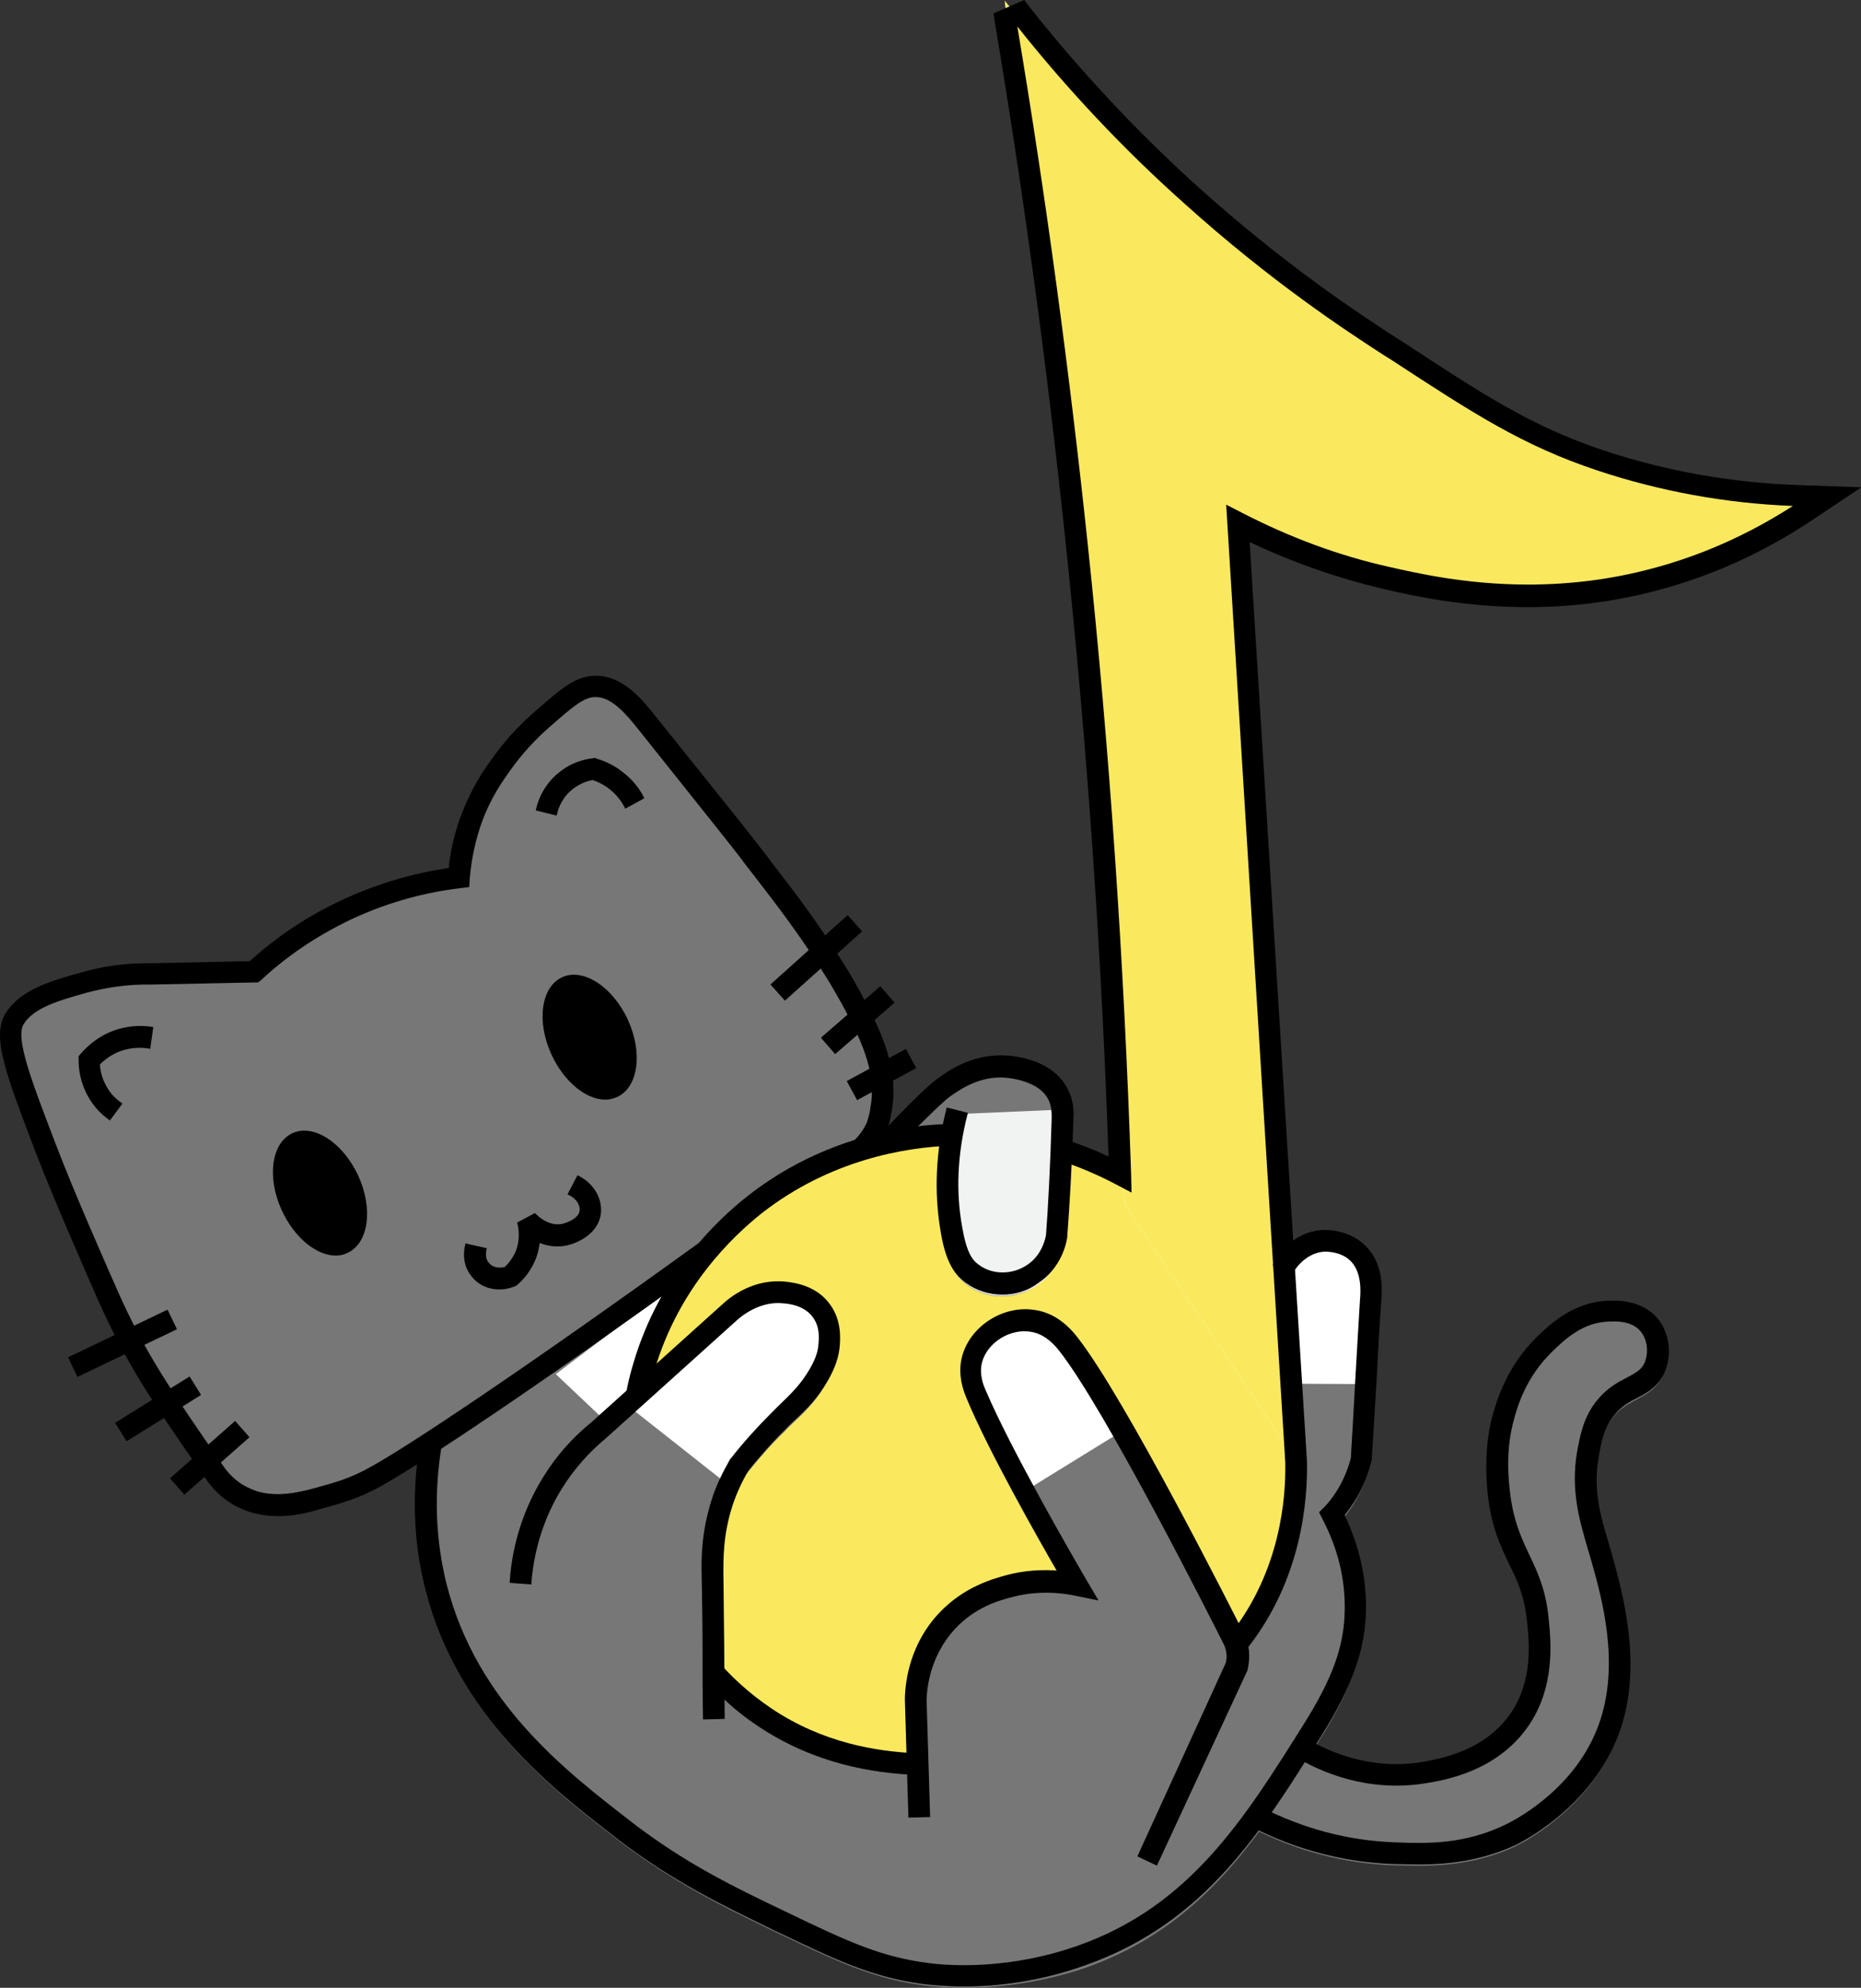 <?xml version="1.0" encoding="utf-8"?>
<!-- Generator: Adobe Illustrator 26.3.1, SVG Export Plug-In . SVG Version: 6.00 Build 0)  -->
<svg version="1.1" id="Layer_1" xmlns="http://www.w3.org/2000/svg" xmlns:xlink="http://www.w3.org/1999/xlink" x="0px" y="0px"
	 viewBox="0 0 428.6 457.7" style="enable-background:new 0 0 428.6 457.7;" xml:space="preserve">
<rect x="0" y="0" width="428.6" height="457.7" fill="#333333" stroke="none"/>
<style type="text/css">
	.st0{fill:#777777;}
	.st1{fill:#FFFFFF;}
	.st2{fill:#FAE95E;}
	.st3{fill:#F1F2F2;}
	.st4{fill:none;stroke:#FFFFFF;stroke-miterlimit:10;}
	.st5{fill:none;stroke:#000000;stroke-miterlimit:10;}
	.st6{fill:none;stroke:#000000;stroke-width:1;stroke-miterlimit:9.999;}
	.st7{fill:none;stroke:#000000;stroke-width:1;stroke-miterlimit:10.001;}
	.st8{fill:none;stroke:#000000;stroke-width:1;stroke-miterlimit:10.001;}
	.st9{fill:none;stroke:#000000;stroke-width:1;stroke-miterlimit:10.001;}
	.st10{fill:none;stroke:#000000;stroke-width:1;stroke-miterlimit:10;}
	.st11{fill:none;stroke:#000000;stroke-width:1;stroke-miterlimit:10;}
</style>
<g id="Layer_7">
	<g>
		<path class="st0" d="M326.6,429.6c-2,0-3.9-0.1-5.7-0.1c-11.3-0.4-22.3-3.3-32.6-8.6l-2-1l13-19.4l1.6,1
			c3.7,2.2,11.3,5.9,20.7,5.9c2,0,4.1-0.2,6.1-0.5c3.9-0.7,14.3-2.4,20.5-11.1c5.5-7.7,4.6-16.8,4.1-21.6c-0.6-6.2-2.3-9.8-4.2-13.6
			c-2.1-4.4-4.3-9-5-17.3c-0.5-6.1-0.1-11.9,1.3-16.8c0.8-2.7,3-10.9,10.2-17.8c2.8-2.7,8.1-7.7,15.8-8c0.3,0,0.7,0,1.2,0
			c4.3,0,7.6,1.3,9.8,3.9c2.7,3.2,3.3,8.1,1.6,12c-1.4,3.1-3.7,4.4-6,5.6c-1.8,1-3.7,1.9-5.4,4c-2.6,3.1-3.2,6.4-3.8,10
			c-1.4,7.8,0.5,14,2.3,20c0.3,1.2,0.7,2.3,1,3.5c2.3,8.4,6.6,24.1,1.9,38.6c-5.5,16.9-20.8,25.2-23.9,26.8
			C340.4,429.1,332.5,429.6,326.6,429.6L326.6,429.6z"/>
	</g>
	<g id="XMLID_00000037662185228088780550000006651602955230951040_">
		<g>
			<g>
				<g>
					<path class="st0" d="M196,230.6c5.5,10.1,8.5,17.6,6.9,26.2c-0.3,1.7-0.8,3.2-0.8,3.3c-1,2.6-2.6,4.3-3.7,5.3l-36.1,23.9
						c-37.6,27.2-66.1,46.4-75.7,51.6c-5,2.8-8.6,3.7-13.3,5c-4.5,1.2-9.9,2.3-14.9,0.7c-1.8-0.6-3.1-1.3-3.3-1.5
						c-3.3-1.9-5.1-4.5-5.9-5.7c-11.9-17.3-17.9-25.9-24.5-40.9c-1.4-3.2-3.8-8.5-6.3-14.5c-2.6-6-5.4-12.7-7.7-18.7
						c-6.6-17.1-9.8-25.7-7.3-29.8c2.9-4.7,9.2-6.4,16-8.3c6.3-1.8,11.8-2.1,15.4-2l23.9-0.5c4.5-4.1,11.1-9.3,20.1-13.7
						c10.7-5.2,20.5-7.2,27.1-8c0.2-3.7,1-8.7,3.1-14.1c2.1-5.6,4.8-9.3,6.6-11.9c1.8-2.5,5-6.6,9.8-10.8c5.5-4.8,8.3-7.2,11.9-7.2
						c5,0,8.7,4.5,11.7,8.2c14.6,18.2,21.9,27.4,23.8,29.8c6.3,8.2,12.9,16.2,20.1,28C193.9,226.8,194.9,228.5,196,230.6z"/>
				</g>
			</g>
		</g>
	</g>
	<g>
		<path class="st0" d="M222,457.7c-3.1,0-6-0.2-8.8-0.5c-12-1.5-20.3-5.5-34.1-12.1c-12.7-6.1-23.7-11.5-36.5-21.2l-0.1-0.1
			c-14.6-11.2-36.7-28.2-44-57c-2.8-10.8-3.2-22.2-1.3-33.8l0.1-0.8l100.1-68.6l7.8-2.5l38.6,22.7l50.5,7.1c1.4-2,4.7-5.8,10.3-6.1
			c0.1,0,0.2,0,0.5,0c1.4,0,6.1,0.3,9.4,3.9c3.7,4,3.3,9.5,3.1,12.1c-0.4,5.2-0.7,11.5-1.1,18.7c-0.3,5.4-0.7,11.3-1.1,17.8v0.2v0.2
			c-1,3.7-2.5,7.2-4.7,10.2c-0.5,0.7-1,1.4-1.5,2c3.4,7.1,5.1,14.4,5,21.8c-0.2,9.2-3,17.3-10.2,28.8c-13.8,22.1-26.8,43-54,52.6
			C238.8,456.9,228.6,457.7,222,457.7z"/>
	</g>
	<g id="Layer_8">
		<polyline class="st1" points="128,316.4 175.4,361.2 216.6,332 185.5,273 		"/>
	</g>
	<g>
		<path class="st1" d="M295.5,318.6l-2.1-26l0.2-0.5c0.1-0.3,3.6-7,11-7.4c0.1,0,0.2,0,0.5,0c1.4,0,6.1,0.3,9.4,3.9
			c3.7,4,3.3,9.5,3.1,12.1c-0.3,4.6-0.6,10-1,16.1l-0.1,1.9L295.5,318.6L295.5,318.6z"/>
	</g>
	<g id="Layer_6">
		<g>
			<path class="st2" d="M220.8,409.3c-7.9,0-15.6-1.1-22.9-3.2c-19.3-5.6-31-17.6-35.2-22.5c-15.2-18-20.8-43.4-14.5-66.3
				c9.4-34.5,42.6-53.6,70.5-54.8c0.9,0,1.9-0.1,2.8-0.1c14,0,27.6,4.2,40.5,12.3c9.3,5.9,31.5,23,35.4,53.3c1,8,2,28.7-11,48.4
				C272.8,397.1,248.2,409.3,220.8,409.3L220.8,409.3z"/>
		</g>
		<g>
			<path class="st1" d="M259,277.2l-7.1-115l-20.5-162l4.4,5.5c12.6,15.7,26.7,30.5,41.8,43.7c13.7,12,28.4,23,43.8,32.7h0.1
				l0.1,0.1c12.4,9.6,26.1,17.4,40.8,22.9c16.2,6.2,33.1,9.6,50.5,10.3l6.7,0.2l-5.7,3.5c-12.6,7.6-33.2,17-59.6,18.3
				c-2.1,0.1-4.3,0.2-6.4,0.2l0,0c-27.3,0-49.1-8.8-63.4-16.9L298,335.6L259,277.2z"/>
		</g>
		<g>
			<path class="st2" d="M259,277.2l-7.1-115l-20.5-162l4.4,5.5c12.6,15.7,26.7,30.5,41.8,43.7c13.7,12,28.4,23,43.8,32.7h0.1
				l0.1,0.1c12.4,9.6,26.1,17.4,40.8,22.9c16.2,6.2,33.1,9.6,50.5,10.3l6.7,0.2l-5.7,3.5c-12.6,7.6-33.2,17-59.6,18.3
				c-2.1,0.1-4.3,0.2-6.4,0.2c-27.3,0-49.1-8.8-63.4-16.9L298,335.6L259,277.2z"/>
		</g>
		<path class="st2" d="M83,58.2"/>
	</g>
	<g>
		<path class="st0" d="M209.5,420.1l-0.8-28.2v-0.1c0.1-4.2,1.3-12.4,7.7-19.2c5.6-6,12.3-7.8,15.2-8.6c3-0.8,6-1.2,9.2-1.2
			c1.1,0,2.2,0,3.3,0.2c-5.1-8.8-16.3-28.6-21.3-40.6c-1.4-3.3-1.7-6.4-0.9-9.3c1.6-5.9,7.7-10.4,14.2-10.4c0.8,0,1.7,0.1,2.4,0.2
			c3.4,0.6,6.5,2.7,9.1,6.1c10.9,13.9,35.8,63.2,38.6,68.8v0.1v0.1c0.5,1.3,0.7,2.7,0.7,4c0,0.9-0.1,1.8-0.3,2.8v0.2l-21,46
			L209.5,420.1z"/>
	</g>
	<g>
		<path class="st0" d="M117.8,366.1l0.1-1.1c0.6-8.5,3.3-16.8,7.8-23.9c2.9-4.7,6.6-8.8,10.9-12.3l30.1-27.1
			c1.7-1.5,6.2-5.2,12.5-5.2c0.5,0,1.1,0,1.6,0.1c1.7,0.2,6.9,0.7,10,5.1c2.6,3.6,2.2,7.7,2.1,9.2c-0.2,2.4-1,4.8-2.6,7.6
			c-2.4,4.2-4.9,6.6-7.8,9.3c-0.6,0.6-1.2,1.1-1.8,1.8c-3.1,3-6,6.3-8.8,9.8c-1.5,2.6-2.8,5.4-3.7,8.2c-2.2,6.8-2.1,12.4-2.1,16.1
			c0.1,5.5,0.1,11.2,0.2,17.5c0,4.7,0.1,9.8,0.1,15.1v3.9L117.8,366.1z"/>
	</g>
	<g>
		<path class="st0" d="M230.8,298.5c-3,0-5.9-0.9-8.2-2.7c-2.9-2.2-4.5-5.4-5.5-11.6c-1.2-6.7-1.2-14.1,0-21.5l-9.7,1l-0.8,0.8
			l-3-2.7c1.9-2,3.8-4,5.8-6c3.3-3.2,5-4.9,6.7-6.1c2.1-1.5,7.2-5.2,14.1-5.2h0.4c1.8,0,10.7,0.5,14.4,7c1.7,2.9,1.6,5.8,1.5,7.2
			c-0.3,10.4-0.9,20.4-1.4,26.9v0.1v0.1c-0.2,1.5-1.4,6.8-6.3,10.1C236.6,297.6,233.7,298.5,230.8,298.5z"/>
	</g>
	<path class="st1" d="M189.2,302.7c-2.6-3.6-7.1-4.1-8.6-4.2c-6.7-0.7-11.6,3.7-12.6,4.6c-7.7,6.9-15.4,13.9-23.1,20.8l23.2,18.3
		c0.8-1.6,1.5-3,2.1-4.1c3.6-4.5,6.8-7.8,9-10.1c3.7-3.6,6.6-5.9,9.2-10.7c1.7-3,2.2-5,2.4-6.8C191.1,309.2,191.4,305.7,189.2,302.7
		z"/>
	<path class="st1" d="M246,310.3c-1.2-1.5-3.8-4.6-7.9-5.4c-6-1.1-12.7,2.9-14.3,8.7c-1,3.5,0.3,6.7,0.8,8c2.6,6.2,6.8,14.3,11,22
		l22.7-14C253.5,321.5,249.1,314.3,246,310.3z"/>
	<g>
		<path class="st3" d="M230.8,298.4c-3,0-5.9-0.9-8.2-2.7c-2.9-2.2-4.5-5.4-5.5-11.6c-1.8-10.6-0.3-20.5,0.8-25.5
			c0.1-0.3,0.2-0.6,0.3-0.8l0.5-1.2l27.8-1.2v2c0,0.5,0,1,0,1.4c-0.3,10.4-0.9,20.4-1.4,26.9v0.1v0.1c-0.2,1.5-1.4,6.8-6.3,10.1
			C236.6,297.5,233.7,298.4,230.8,298.4L230.8,298.4z"/>
	</g>
</g>
<g id="outline">
	<g id="Layer_2_00000176025097799778512610000000085478498933954216_">
		<line class="st4" x1="314.6" y1="316.6" x2="296.8" y2="316.6"/>
		<g>
			<path d="M326.7,428.8c-2,0-4-0.1-5.8-0.1c-11.3-0.4-22.3-3.3-32.6-8.6l1.8-3.6c9.8,5,20.2,7.8,31,8.2c7.3,0.3,16.3,0.6,26.2-4.3
				c2.8-1.4,16.9-9,21.8-24.4c4.3-13.4,0.4-27.8-2-36.3c-0.3-1.1-0.7-2.3-1-3.4c-1.8-6.2-3.9-13.2-2.4-21.9c0.7-3.7,1.4-8,4.7-11.9
				c2.2-2.6,4.6-3.9,6.6-4.9c2-1.1,3.4-1.8,4.2-3.6c1.1-2.5,0.7-5.8-1-7.8c-2.2-2.6-6-2.5-7.8-2.4c-6.2,0.2-10.5,4.4-13.1,6.9
				c-6.4,6.1-8.4,13.3-9.1,16c-0.9,3.1-1.8,8.3-1.1,15.4c0.7,7.7,2.6,11.7,4.6,16c1.9,4,3.9,8.1,4.5,15c0.5,5,1.5,15.4-4.8,24.3
				c-7.1,10-18.7,12-23.1,12.7c-13.3,2.2-24.2-2.7-29.5-5.9l2-3.4c4.8,2.9,14.8,7.4,26.8,5.4c3.9-0.7,14.3-2.4,20.5-11.1
				c5.5-7.7,4.6-16.8,4.1-21.6c-0.6-6.2-2.3-9.8-4.2-13.6c-2.1-4.4-4.3-9-5-17.3c-0.5-6.1-0.1-11.9,1.3-16.8
				c0.8-2.7,3-10.9,10.2-17.8c2.8-2.7,8.1-7.7,15.8-8c2.1-0.1,7.5-0.2,11,3.8c2.7,3.2,3.3,8.1,1.6,12c-1.4,3.1-3.7,4.4-6,5.6
				c-1.8,0.9-3.7,1.9-5.4,4c-2.6,3.1-3.2,6.4-3.8,10c-1.4,7.8,0.5,14,2.3,20c0.3,1.2,0.7,2.3,1,3.5c2.3,8.4,6.6,24.1,1.9,38.6
				c-5.5,16.9-20.8,25.2-23.9,26.8C340.8,428.1,333.2,428.8,326.7,428.8z"/>
			<path class="st5" d="M326.7,428.8c-2,0-4-0.1-5.8-0.1c-11.3-0.4-22.3-3.3-32.6-8.6l1.8-3.6c9.8,5,20.2,7.8,31,8.2
				c7.3,0.3,16.3,0.6,26.2-4.3c2.8-1.4,16.9-9,21.8-24.4c4.3-13.4,0.4-27.8-2-36.3c-0.3-1.1-0.7-2.3-1-3.4
				c-1.8-6.2-3.9-13.2-2.4-21.9c0.7-3.7,1.4-8,4.7-11.9c2.2-2.6,4.6-3.9,6.6-4.9c2-1.1,3.4-1.8,4.2-3.6c1.1-2.5,0.7-5.8-1-7.8
				c-2.2-2.6-6-2.5-7.8-2.4c-6.2,0.2-10.5,4.4-13.1,6.9c-6.4,6.1-8.4,13.3-9.1,16c-0.9,3.1-1.8,8.3-1.1,15.4
				c0.7,7.7,2.6,11.7,4.6,16c1.9,4,3.9,8.1,4.5,15c0.5,5,1.5,15.4-4.8,24.3c-7.1,10-18.7,12-23.1,12.7c-13.3,2.2-24.2-2.7-29.5-5.9
				l2-3.4c4.8,2.9,14.8,7.4,26.8,5.4c3.9-0.7,14.3-2.4,20.5-11.1c5.5-7.7,4.6-16.8,4.1-21.6c-0.6-6.2-2.3-9.8-4.2-13.6
				c-2.1-4.4-4.3-9-5-17.3c-0.5-6.1-0.1-11.9,1.3-16.8c0.8-2.7,3-10.9,10.2-17.8c2.8-2.7,8.1-7.7,15.8-8c2.1-0.1,7.5-0.2,11,3.8
				c2.7,3.2,3.3,8.1,1.6,12c-1.4,3.1-3.7,4.4-6,5.6c-1.8,0.9-3.7,1.9-5.4,4c-2.6,3.1-3.2,6.4-3.8,10c-1.4,7.8,0.5,14,2.3,20
				c0.3,1.2,0.7,2.3,1,3.5c2.3,8.4,6.6,24.1,1.9,38.6c-5.5,16.9-20.8,25.2-23.9,26.8C340.8,428.1,333.2,428.8,326.7,428.8z"/>
		</g>
		<g>
			<path d="M222,456.9c-3.8,0-6.8-0.3-8.8-0.5c-12-1.5-20.3-5.5-34.1-12.1c-12.8-6.2-23.8-11.5-36.5-21.2l-0.1-0.1
				c-14.6-11.2-36.7-28.2-44-57c-2.8-10.8-3.2-22.2-1.3-33.8l4,0.7c-1.8,11-1.4,21.8,1.2,32.1c7,27.4,27.6,43.2,42.6,54.8l0.1,0.1
				c12.4,9.5,23.2,14.8,35.8,20.8c14.5,7,22,10.4,32.9,11.8c5.2,0.7,19.1,1.5,34.8-4.1c25.9-9.2,38.5-29.5,52-51
				c6.8-10.8,9.5-18.3,9.6-26.8c0.1-7.2-1.6-14.2-5.2-21.1l-0.6-1.2l1-1c0.8-0.8,1.5-1.7,2.2-2.7c1.8-2.6,3.2-5.6,4-8.8
				c0.4-6.4,0.7-12.2,1-17.6c0.4-7.2,0.8-13.5,1.1-18.7c0.2-2.3,0.4-6.4-2-9.2c-2.5-2.8-6.5-2.6-6.7-2.6c-5.1,0.3-7.7,5.2-7.7,5.2
				l-3.6-1.8c0.1-0.3,3.6-7,11-7.4c0.6,0,6.1-0.2,9.8,3.9c3.7,4,3.3,9.5,3.1,12.1c-0.4,5.2-0.7,11.5-1.1,18.7
				c-0.3,5.4-0.7,11.3-1.1,17.8l-0.1,0.4c-1,3.7-2.5,7.2-4.7,10.2c-0.5,0.7-1,1.4-1.5,2c3.4,7.1,5.1,14.4,5,21.8
				c-0.2,9.2-3,17.3-10.2,28.8c-13.8,22.1-26.8,43-54,52.6C239.1,455.9,229.2,456.9,222,456.9z"/>
			<path class="st5" d="M222,456.9c-3.8,0-6.8-0.3-8.8-0.5c-12-1.5-20.3-5.5-34.1-12.1c-12.8-6.2-23.8-11.5-36.5-21.2l-0.1-0.1
				c-14.6-11.2-36.7-28.2-44-57c-2.8-10.8-3.2-22.2-1.3-33.8l4,0.7c-1.8,11-1.4,21.8,1.2,32.1c7,27.4,27.6,43.2,42.6,54.8l0.1,0.1
				c12.4,9.5,23.2,14.8,35.8,20.8c14.5,7,22,10.4,32.9,11.8c5.2,0.7,19.1,1.5,34.8-4.1c25.9-9.2,38.5-29.5,52-51
				c6.8-10.8,9.5-18.3,9.6-26.8c0.1-7.2-1.6-14.2-5.2-21.1l-0.6-1.2l1-1c0.8-0.8,1.5-1.7,2.2-2.7c1.8-2.6,3.2-5.6,4-8.8
				c0.4-6.4,0.7-12.2,1-17.6c0.4-7.2,0.8-13.5,1.1-18.7c0.2-2.3,0.4-6.4-2-9.2c-2.5-2.8-6.5-2.6-6.7-2.6c-5.1,0.3-7.7,5.2-7.7,5.2
				l-3.6-1.8c0.1-0.3,3.6-7,11-7.4c0.6,0,6.1-0.2,9.8,3.9c3.7,4,3.3,9.5,3.1,12.1c-0.4,5.2-0.7,11.5-1.1,18.7
				c-0.3,5.4-0.7,11.3-1.1,17.8l-0.1,0.4c-1,3.7-2.5,7.2-4.7,10.2c-0.5,0.7-1,1.4-1.5,2c3.4,7.1,5.1,14.4,5,21.8
				c-0.2,9.2-3,17.3-10.2,28.8c-13.8,22.1-26.8,43-54,52.6C239.1,455.9,229.2,456.9,222,456.9z"/>
		</g>
		<g>
			<path d="M266.2,428.9l-3.6-1.7l20.2-44.2c0.1-0.5,0.2-1.1,0.2-1.6c0-0.9-0.2-1.7-0.5-2.6c-3-6-27.5-54.5-38.1-68
				c-2-2.6-4.3-4.2-6.7-4.6c-5.1-1-10.7,2.5-12,7.3c-0.8,3,0.4,5.8,0.8,6.7c5.9,13.9,20.4,38.9,23.2,43.7l2.3,3.9l-4.4-0.9
				c-4.9-1-10.1-0.9-14.8,0.4c-2.8,0.7-8.5,2.3-13.3,7.5c-5.4,5.9-6.5,12.9-6.6,16.6l0.8,26.5l-4,0.1l-0.8-26.6V391
				c0.1-4.2,1.3-12.4,7.7-19.2c5.6-6,12.3-7.8,15.2-8.6c4-1.1,8.3-1.4,12.5-1c-5.1-8.8-16.3-28.6-21.3-40.6
				c-1.4-3.3-1.7-6.4-0.9-9.3c1.9-6.8,9.5-11.5,16.6-10.1c3.4,0.6,6.5,2.7,9.1,6.1c10.9,13.9,35.8,63.2,38.6,68.8l0.1,0.2
				c0.5,1.3,0.7,2.7,0.7,4c0,0.9-0.1,1.8-0.3,2.8l-0.1,0.4L266.2,428.9z"/>
			<path class="st5" d="M266.2,428.9l-3.6-1.7l20.2-44.2c0.1-0.5,0.2-1.1,0.2-1.6c0-0.9-0.2-1.7-0.5-2.6c-3-6-27.5-54.5-38.1-68
				c-2-2.6-4.3-4.2-6.7-4.6c-5.1-1-10.7,2.5-12,7.3c-0.8,3,0.4,5.8,0.8,6.7c5.9,13.9,20.4,38.9,23.2,43.7l2.3,3.9l-4.4-0.9
				c-4.9-1-10.1-0.9-14.8,0.4c-2.8,0.7-8.5,2.3-13.3,7.5c-5.4,5.9-6.5,12.9-6.6,16.6l0.8,26.5l-4,0.1l-0.8-26.6V391
				c0.1-4.2,1.3-12.4,7.7-19.2c5.6-6,12.3-7.8,15.2-8.6c4-1.1,8.3-1.4,12.5-1c-5.1-8.8-16.3-28.6-21.3-40.6
				c-1.4-3.3-1.7-6.4-0.9-9.3c1.9-6.8,9.5-11.5,16.6-10.1c3.4,0.6,6.5,2.7,9.1,6.1c10.9,13.9,35.8,63.2,38.6,68.8l0.1,0.2
				c0.5,1.3,0.7,2.7,0.7,4c0,0.9-0.1,1.8-0.3,2.8l-0.1,0.4L266.2,428.9z"/>
		</g>
		<g>
			<path d="M162.4,395.4c-0.1-5.3-0.1-10.4-0.1-15.1c0-6.3-0.1-12-0.2-17.4c-0.1-4-0.1-10,2.3-17.5c1-3.2,2.5-6.2,4.2-9.2l0.2-0.2
				c2.9-3.7,6-7.1,9.2-10.3c0.6-0.6,1.2-1.2,1.8-1.8c2.8-2.7,5-4.8,7.1-8.4c1.7-2.9,2-4.7,2.1-6c0.1-1.2,0.4-4.1-1.4-6.5
				c-2.1-2.9-5.8-3.3-7.2-3.4c-5.5-0.6-9.9,3-11,4l-30.2,27.2c-4,3.3-7.4,7.2-10.1,11.5c-4.1,6.5-6.6,14.2-7.2,22l-4-0.3
				c0.6-8.5,3.3-16.8,7.8-23.9c2.9-4.7,6.6-8.8,10.9-12.3l30.1-27.1c1.9-1.8,7.1-5.8,14.1-5.1c1.7,0.2,6.9,0.7,10,5.1
				c2.6,3.6,2.2,7.7,2.1,9.2c-0.2,2.4-1,4.8-2.6,7.6c-2.4,4.2-4.9,6.6-7.8,9.3c-0.6,0.6-1.2,1.1-1.8,1.8c-3.1,3-6,6.3-8.8,9.8
				c-1.5,2.6-2.8,5.4-3.7,8.2c-2.2,6.8-2.1,12.4-2.1,16.1c0.1,5.5,0.1,11.2,0.2,17.5c0,4.7,0.1,9.8,0.1,15.1L162.4,395.4z"/>
			<path class="st5" d="M162.4,395.4c-0.1-5.3-0.1-10.4-0.1-15.1c0-6.3-0.1-12-0.2-17.4c-0.1-4-0.1-10,2.3-17.5
				c1-3.2,2.5-6.2,4.2-9.2l0.2-0.2c2.9-3.7,6-7.1,9.2-10.3c0.6-0.6,1.2-1.2,1.8-1.8c2.8-2.7,5-4.8,7.1-8.4c1.7-2.9,2-4.7,2.1-6
				c0.1-1.2,0.4-4.1-1.4-6.5c-2.1-2.9-5.8-3.3-7.2-3.4c-5.5-0.6-9.9,3-11,4l-30.2,27.2c-4,3.3-7.4,7.2-10.1,11.5
				c-4.1,6.5-6.6,14.2-7.2,22l-4-0.3c0.6-8.5,3.3-16.8,7.8-23.9c2.9-4.7,6.6-8.8,10.9-12.3l30.1-27.1c1.9-1.8,7.1-5.8,14.1-5.1
				c1.7,0.2,6.9,0.7,10,5.1c2.6,3.6,2.2,7.7,2.1,9.2c-0.2,2.4-1,4.8-2.6,7.6c-2.4,4.2-4.9,6.6-7.8,9.3c-0.6,0.6-1.2,1.1-1.8,1.8
				c-3.1,3-6,6.3-8.8,9.8c-1.5,2.6-2.8,5.4-3.7,8.2c-2.2,6.8-2.1,12.4-2.1,16.1c0.1,5.5,0.1,11.2,0.2,17.5c0,4.7,0.1,9.8,0.1,15.1
				L162.4,395.4z"/>
		</g>
		<g>
			<path d="M230.9,297.6c-3,0-5.9-0.9-8.3-2.7c-2.9-2.2-4.5-5.4-5.5-11.6c-1.5-8.8-1.1-18.1,1.3-27.7l3.9,1c-2.3,9-2.7,17.8-1.2,26
				c1,5.8,2.3,7.8,4,9c3.3,2.5,8.1,2.5,11.7,0.1c3.5-2.3,4.4-6.1,4.6-7.3c0.5-6.5,1-16.4,1.3-26.7c0-1.2,0.1-3.2-1-5.1
				c-2.8-4.8-10.7-5-11-5c-0.1,0-0.2,0-0.3,0c-5.7,0-9.9,3.1-11.8,4.4c-1.4,1-3,2.6-6.2,5.7c-2,1.9-3.9,3.9-5.7,5.8l-2.9-2.7
				c1.9-2,3.8-4,5.8-6c3.3-3.2,5-4.9,6.7-6.1c2.2-1.6,7.3-5.3,14.5-5.2c1.8,0,10.7,0.5,14.4,7c1.7,2.9,1.6,5.8,1.5,7.2
				c-0.3,10.4-0.9,20.4-1.4,26.9v0.2c-0.2,1.5-1.4,6.8-6.3,10.1C236.5,296.8,233.7,297.6,230.9,297.6z"/>
			<path class="st5" d="M230.9,297.6c-3,0-5.9-0.9-8.3-2.7c-2.9-2.2-4.5-5.4-5.5-11.6c-1.5-8.8-1.1-18.1,1.3-27.7l3.9,1
				c-2.3,9-2.7,17.8-1.2,26c1,5.8,2.3,7.8,4,9c3.3,2.5,8.1,2.5,11.7,0.1c3.5-2.3,4.4-6.1,4.6-7.3c0.5-6.5,1-16.4,1.3-26.7
				c0-1.2,0.1-3.2-1-5.1c-2.8-4.8-10.7-5-11-5c-0.1,0-0.2,0-0.3,0c-5.7,0-9.9,3.1-11.8,4.4c-1.4,1-3,2.6-6.2,5.7
				c-2,1.9-3.9,3.9-5.7,5.8l-2.9-2.7c1.9-2,3.8-4,5.8-6c3.3-3.2,5-4.9,6.7-6.1c2.2-1.6,7.3-5.3,14.5-5.2c1.8,0,10.7,0.5,14.4,7
				c1.7,2.9,1.6,5.8,1.5,7.2c-0.3,10.4-0.9,20.4-1.4,26.9v0.2c-0.2,1.5-1.4,6.8-6.3,10.1C236.5,296.8,233.7,297.6,230.9,297.6z"/>
		</g>
	</g>
	<g id="Layer_3">
		<path d="M174.8,397.6c13,8.6,26.3,10.7,36.5,11.1c0-1.7-0.1-3.3-0.1-5c-9.4-0.4-21.7-2.4-33.5-10.3c-5.5-3.7-9.9-7.9-13.2-11.9
			c0,2.4,0,4.9,0.1,7.5C167.3,392,170.7,394.9,174.8,397.6z"/>
		<path d="M207.5,259.9c-0.9,0.9-1.7,1.8-2.4,2.5C205.8,261.7,206.5,260.9,207.5,259.9c-10.4,1.8-23.2,6-35.2,15.4
			c-7.3,5.7-20.4,18.2-26.4,38.5c-1.1,3.6-1.8,7.1-2.3,10.5c2-1.8,4.1-3.7,6.2-5.5c0.3-1.2,0.6-2.3,1-3.5
			c5.6-18.9,17.9-30.6,24.7-36c15.8-12.3,33-15.1,43.4-15.5c0.2-1.6,0.5-3.3,0.9-5C216.3,258.8,212.1,259.1,207.5,259.9z"/>
		<path d="M414.5,111.7c-15.5-0.5-30.8-3.2-45.2-8c-16.5-5.5-27.7-12.8-46.1-24.9l-1.3-0.8c-9.1-5.9-26-17-45.8-34.8
			c-14.1-12.7-27.2-26.7-39-41.6L235.9,0l-7.1,3.1l0.3,1.9c6.7,39.9,12.2,80.5,16.4,120.7c4.9,46.5,8.2,93.8,9.8,140.6
			c-3.5-1.7-7.1-3-10.8-4.2c-0.1,1.8-0.1,3.5-0.2,5.2c4.3,1.4,8.5,3.2,12.5,5.3l3.8,2l-0.1-4.3c-1.6-48.3-4.9-97.1-10-145.1
			c-4.2-39.7-9.6-79.7-16.2-119.1l0,0c11.6,14.6,24.5,28.3,38.4,40.7c20.1,18.1,37.2,29.3,46.5,35.3l1.3,0.8
			c18.8,12.3,30.2,19.7,47.3,25.4c14.4,4.8,29.6,7.6,45.1,8.2c-10.1,6.5-21,11.4-32.4,14.4c-9.3,2.5-18.9,3.7-28.6,3.7
			c-14.3,0-25.9-2.7-32.1-4.1c-11.6-2.6-22.8-6.8-33.5-12.3l-3.9-2L296,336.6c0.2,8.5-1.2,25-12.4,39.4c-0.1,0.1-0.1,0.1-0.2,0.2
			c0.4,0.8,0.7,1.4,0.9,1.7c0.3,0.8,0.6,1.9,0.6,3.4c0,0.3,0,0.7,0,1c0.9-1,1.8-2.1,2.7-3.2c12.1-15.6,13.6-33.4,13.4-42.7
			l-13.2-211.6c9.9,4.7,20.2,8.3,30.8,10.8c6.4,1.5,18.4,4.2,33.3,4.2c10.2,0,20.2-1.3,29.9-3.9c12.5-3.3,24.3-8.7,35.2-15.9
			l11.7-7.8L414.5,111.7z"/>
	</g>
	<g id="Layer_4">
		<g>
			<path d="M64.1,348.6c-2.1,0-4.2-0.3-6.3-0.9c-1.8-0.6-3.2-1.3-3.7-1.6c-3.8-2.2-5.7-5-6.6-6.3c-12-17.3-18-26-24.7-41.2
				c-2.8-6.4-9.4-21.3-14.1-33.4c-6.7-17.6-10.2-26.5-7-31.6c3.3-5.3,10-7.2,17.1-9.2c5.2-1.5,10.5-2.2,15.9-2.1l23-0.5
				c6-5.4,12.7-10,20-13.5c8.2-4,17-6.7,26.1-8c0.4-4.5,1.5-8.9,3.1-13c2.3-5.9,5.1-10,6.9-12.4c2.9-4.1,6.3-7.8,10.2-11.1
				c5.7-5,8.9-7.7,13.2-7.7l0,0c6.1,0,10.4,5.4,13.2,8.9c14.3,17.8,21.9,27.3,23.8,29.8c1,1.3,2,2.5,2.9,3.8
				c5.5,7.1,11.1,14.4,17.3,24.4c1.1,1.7,2.1,3.5,3.3,5.7c5.8,10.6,8.8,18.5,7.1,27.5c-0.3,1.8-0.8,3.4-0.9,3.6
				c-0.9,2.3-2.3,4.3-4.2,6.1L197,263c1.4-1.3,2.5-2.9,3.2-4.6c0-0.2,0.5-1.4,0.7-2.9c1.5-7.8-1.2-14.8-6.7-24.8
				c-1.2-2.1-2.2-3.9-3.2-5.5c-6.1-9.9-11.7-17.1-17.1-24.1c-1-1.3-2-2.5-2.9-3.8c-1.9-2.5-9.5-12-23.7-29.8
				c-2.5-3.1-6-7.5-10.1-7.5l0,0c-2.8,0-5.1,1.9-10.6,6.7c-3.6,3.1-6.8,6.6-9.5,10.4c-1.7,2.4-4.3,6-6.4,11.5
				c-1.6,4.3-2.6,8.9-3,13.5l-0.1,1.7L106,204c-9.2,1.1-18.1,3.7-26.5,7.8c-7.1,3.5-13.8,8-19.6,13.4l-0.6,0.5l-24.6,0.5
				c-5-0.1-10,0.6-14.9,1.9c-6.4,1.8-12.4,3.5-14.8,7.5c-2.1,3.4,1.7,13.2,7.4,28.1c4.6,12,11.2,26.8,14,33.2
				c6.5,14.8,12.5,23.4,24.3,40.5c0.7,1,2.3,3.4,5.3,5.1c0.3,0.2,1.5,0.8,2.9,1.3c4.7,1.5,9.8,0.4,13.8-0.7
				c4.7-1.3,8.1-2.2,12.9-4.9c8.6-4.7,35.9-22.9,75.5-51.5l2.4,3.2c-39.9,28.9-66.9,46.8-75.9,51.8c-5.2,2.9-9,3.9-13.7,5.2
				C71.1,347.8,67.6,348.6,64.1,348.6z"/>
			<path class="st5" d="M64.1,348.6c-2.1,0-4.2-0.3-6.3-0.9c-1.8-0.6-3.2-1.3-3.7-1.6c-3.8-2.2-5.7-5-6.6-6.3
				c-12-17.3-18-26-24.7-41.2c-2.8-6.4-9.4-21.3-14.1-33.4c-6.7-17.6-10.2-26.5-7-31.6c3.3-5.3,10-7.2,17.1-9.2
				c5.2-1.5,10.5-2.2,15.9-2.1l23-0.5c6-5.4,12.7-10,20-13.5c8.2-4,17-6.7,26.1-8c0.4-4.5,1.5-8.9,3.1-13c2.3-5.9,5.1-10,6.9-12.4
				c2.9-4.1,6.3-7.8,10.2-11.1c5.7-5,8.9-7.7,13.2-7.7l0,0c6.1,0,10.4,5.4,13.2,8.9c14.3,17.8,21.9,27.3,23.8,29.8
				c1,1.3,2,2.5,2.9,3.8c5.5,7.1,11.1,14.4,17.3,24.4c1.1,1.7,2.1,3.5,3.3,5.7c5.8,10.6,8.8,18.5,7.1,27.5c-0.3,1.8-0.8,3.4-0.9,3.6
				c-0.9,2.3-2.3,4.3-4.2,6.1L197,263c1.4-1.3,2.5-2.9,3.2-4.6c0-0.2,0.5-1.4,0.7-2.9c1.5-7.8-1.2-14.8-6.7-24.8
				c-1.2-2.1-2.2-3.9-3.2-5.5c-6.1-9.9-11.7-17.1-17.1-24.1c-1-1.3-2-2.5-2.9-3.8c-1.9-2.5-9.5-12-23.7-29.8
				c-2.5-3.1-6-7.5-10.1-7.5l0,0c-2.8,0-5.1,1.9-10.6,6.7c-3.6,3.1-6.8,6.6-9.5,10.4c-1.7,2.4-4.3,6-6.4,11.5
				c-1.6,4.3-2.6,8.9-3,13.5l-0.1,1.7L106,204c-9.2,1.1-18.1,3.7-26.5,7.8c-7.1,3.5-13.8,8-19.6,13.4l-0.6,0.5l-24.6,0.5
				c-5-0.1-10,0.6-14.9,1.9c-6.4,1.8-12.4,3.5-14.8,7.5c-2.1,3.4,1.7,13.2,7.4,28.1c4.6,12,11.2,26.8,14,33.2
				c6.5,14.8,12.5,23.4,24.3,40.5c0.7,1,2.3,3.4,5.3,5.1c0.3,0.2,1.5,0.8,2.9,1.3c4.7,1.5,9.8,0.4,13.8-0.7
				c4.7-1.3,8.1-2.2,12.9-4.9c8.6-4.7,35.9-22.9,75.5-51.5l2.4,3.2c-39.9,28.9-66.9,46.8-75.9,51.8c-5.2,2.9-9,3.9-13.7,5.2
				C71.1,347.8,67.6,348.6,64.1,348.6z"/>
		</g>
		<g>
			<rect x="16.1" y="307.2" transform="matrix(0.902 -0.432 0.432 0.902 -130.884 42.622)" width="24.4" height="4"/>
			
				<rect x="16.1" y="307.2" transform="matrix(0.902 -0.432 0.432 0.902 -130.884 42.622)" class="st6" width="24.4" height="4"/>
		</g>
		<g>
			<rect x="26.9" y="322.4" transform="matrix(0.849 -0.528 0.528 0.849 -165.858 68.254)" width="19.2" height="4"/>
			
				<rect x="26.9" y="322.4" transform="matrix(0.849 -0.528 0.528 0.849 -165.858 68.254)" class="st7" width="19.2" height="4"/>
		</g>
		<g>
			<rect x="38.9" y="333.7" transform="matrix(0.75 -0.661 0.661 0.75 -209.893 115.88)" width="19" height="4"/>
			
				<rect x="38.9" y="333.7" transform="matrix(0.75 -0.661 0.661 0.75 -209.893 115.88)" class="st8" width="19" height="4"/>
		</g>
		<g>
			<rect x="176.6" y="218.6" transform="matrix(0.744 -0.668 0.668 0.744 -99.271 182.052)" width="22.9" height="4"/>
			
				<rect x="176.6" y="218.6" transform="matrix(0.744 -0.668 0.668 0.744 -99.271 182.052)" class="st9" width="22.9" height="4"/>
		</g>
		<g>
			<rect x="188.9" y="232.8" transform="matrix(0.756 -0.655 0.655 0.756 -105.525 186.72)" width="17.1" height="4"/>
			
				<rect x="188.9" y="232.8" transform="matrix(0.756 -0.655 0.655 0.756 -105.525 186.72)" class="st10" width="17.1" height="4"/>
		</g>
		<g>
			<rect x="195.7" y="245.5" transform="matrix(0.879 -0.477 0.477 0.879 -93.435 126.675)" width="14.5" height="4"/>
			
				<rect x="195.7" y="245.5" transform="matrix(0.879 -0.477 0.477 0.879 -93.435 126.675)" class="st11" width="14.5" height="4"/>
		</g>
		<g>
			<path d="M25.2,257.3c-1.9-1.4-3.4-3.1-4.5-5.1c-1.8-3.1-2.1-6.2-2.1-8.2v-0.7l0.5-0.6c1.4-1.6,3.8-3.8,7.3-5
				c2.7-1,5.6-1.3,8.4-0.9l-0.6,4c-1.5-0.2-3.9-0.3-6.5,0.7c-2.4,0.9-4,2.2-5.2,3.3c0.1,1.5,0.5,3.4,1.6,5.4c0.9,1.5,2,2.8,3.4,3.8
				L25.2,257.3z"/>
			<path d="M25.3,258l-0.4-0.3c-1.9-1.4-3.5-3.2-4.6-5.2c-1.8-3.2-2.2-6.3-2.2-8.4v-0.9l0.6-0.7c1.4-1.6,3.9-3.9,7.5-5.2
				c2.8-1,5.7-1.3,8.6-0.9l0.5,0.1l-0.7,5l-0.5-0.1c-1.5-0.2-3.7-0.3-6.3,0.6c-2.2,0.8-3.8,2.1-4.8,3.1c0.1,1.3,0.4,3.1,1.5,5
				c0.8,1.5,1.9,2.7,3.3,3.7l0.4,0.3L25.3,258z M19.1,243.5v0.5c0,1.9,0.3,4.9,2,7.9c1,1.8,2.4,3.3,4,4.6l1.8-2.4
				c-1.3-1-2.3-2.3-3.1-3.7c-1-1.7-1.5-3.7-1.6-5.7v-0.2l0.1-0.2c1-1.1,2.8-2.5,5.4-3.5c2.4-0.9,4.7-0.9,6.2-0.8l0.4-3
				c-2.6-0.3-5.2,0-7.7,0.9c-3.5,1.2-5.8,3.3-7.1,4.9L19.1,243.5z"/>
		</g>
		<g>
			<path d="M127.9,187.2l-3.9-1c0.5-2,2-5.8,5.8-8.5c2-1.4,4.3-2.3,6.8-2.6l0.4-0.1l0.4,0.1c2.2,0.7,4.3,1.8,6.1,3.2
				c1.8,1.5,3.3,3.2,4.4,5.3l-3.5,1.9c-0.9-1.6-2-3-3.4-4.1c-1.3-1-2.7-1.8-4.3-2.4c-1.2,0.2-2.9,0.7-4.5,1.9
				C129.3,182.9,128.3,185.7,127.9,187.2z"/>
			<path d="M128.2,187.8l-4.8-1.2l0.1-0.5c0.5-2.1,2-6,6-8.8c2-1.5,4.5-2.4,7-2.7l0.5-0.1l0.5,0.2c2.3,0.7,4.4,1.8,6.2,3.3
				c1.9,1.5,3.4,3.3,4.5,5.4l0.2,0.4l-4.4,2.4l-0.2-0.4c-0.8-1.5-1.9-2.9-3.3-4c-1.2-1-2.6-1.7-4-2.2c-1.1,0.2-2.7,0.7-4.2,1.8
				c-2.7,1.9-3.7,4.6-4,6L128.2,187.8z M124.6,185.9l2.9,0.8c0.5-1.6,1.6-4.2,4.3-6.1c1.7-1.2,3.5-1.8,4.7-2h0.1h0.1
				c1.6,0.5,3.1,1.4,4.5,2.5c1.3,1.1,2.4,2.4,3.3,3.8l2.6-1.4c-1-1.8-2.4-3.4-4-4.7c-1.8-1.4-3.7-2.5-5.9-3.1l-0.3-0.1h-0.3
				c-2.4,0.3-4.6,1.2-6.5,2.5C126.7,180.5,125.2,183.8,124.6,185.9z"/>
		</g>
		<g>
			<ellipse transform="matrix(0.91 -0.414 0.414 0.91 -107.118 55.158)" cx="73.7" cy="274.7" rx="9.1" ry="14.7"/>
			<path d="M77.3,289.1c-4.4,0-9.5-4.1-12.4-10.4l0,0c-3.5-7.6-2.4-15.6,2.5-17.8c4.8-2.2,11.6,2.2,15.1,9.8s2.4,15.6-2.5,17.8
				C79.2,288.9,78.3,289.1,77.3,289.1z M65.8,278.3c3.2,7.1,9.4,11.3,13.7,9.3c4.3-2,5.2-9.4,2-16.5s-9.4-11.3-13.7-9.3
				S62.6,271.2,65.8,278.3L65.8,278.3z"/>
		</g>
		<g>
			<path d="M115,296.4c-2.3,0-4.5-0.9-5.9-2.7c-2.3-2.7-1.7-6.1-1.5-6.8l3.9,0.9c0,0.2-0.4,2,0.7,3.3c1,1.2,2.7,1.6,4.3,1
				c1.1-1,2-2.3,2.6-3.6c1.2-2.8,0.8-5.4,0.5-6.7l3.4-1.8c0.1,0.1,2.9,3.1,6.5,2.4c0,0,4.1-0.9,4.4-3.5c0.1-1.5-0.9-3.1-2.6-4
				l1.9-3.5c3.2,1.7,5,4.8,4.7,8c-0.4,4.4-5,6.5-7.6,7c-2.5,0.5-4.7,0-6.4-0.8c-0.1,1.4-0.4,3-1.1,4.6c-0.9,2-2.2,3.9-3.9,5.3
				l-0.2,0.2l-0.3,0.1C117.2,296.2,116.1,296.4,115,296.4z"/>
			<path d="M115,296.9c-2.5,0-4.8-1-6.3-2.9c-2.5-2.9-1.8-6.5-1.6-7.2l0.1-0.5l4.9,1.1l-0.1,0.5c0,0.2-0.4,1.8,0.6,2.9
				c0.8,1,2.3,1.3,3.7,0.9c1-1,1.8-2.1,2.4-3.4c1.1-2.6,0.8-5.1,0.5-6.4l-0.1-0.4l4.1-2.2l0.3,0.3c0,0,2.7,2.9,6,2.2
				c0,0,3.8-0.9,4-3.1c0.1-1.3-0.8-2.7-2.4-3.5l-0.4-0.2l2.3-4.4l0.4,0.2c3.4,1.8,5.3,5.1,5,8.5c-0.5,4.7-5.2,6.9-8,7.5
				c-2,0.4-4.1,0.2-6.1-0.6c-0.2,1.4-0.5,2.8-1.1,4.1c-0.9,2.1-2.3,4-4,5.5l-0.4,0.3l-0.3,0.1C117.3,296.7,116.2,296.9,115,296.9z
				 M107.9,287.6c-0.2,1.1-0.3,3.7,1.5,5.8c1.3,1.6,3.4,2.5,5.5,2.5c1,0,2.1-0.2,3.1-0.6l0.2-0.1l0.2-0.2c1.6-1.4,2.9-3.2,3.8-5.1
				c0.6-1.4,1-2.9,1-4.5v-0.7l0.7,0.3c2,0.9,4.1,1.2,6.1,0.8c2.5-0.5,6.8-2.5,7.2-6.6c0.3-2.8-1.3-5.6-4-7.2l-1.4,2.7
				c1.6,1,2.6,2.7,2.5,4.3c-0.3,2.9-4.6,3.9-4.8,4c-3.2,0.7-5.8-1.5-6.7-2.2l-2.8,1.5c0.3,1.5,0.5,4-0.6,6.6
				c-0.6,1.4-1.5,2.7-2.7,3.8l-0.2,0.1c-1.8,0.6-3.8,0.1-4.9-1.2c-0.9-1.1-1-2.5-0.9-3.2L107.9,287.6z"/>
		</g>
		<g>
			<ellipse transform="matrix(0.91 -0.414 0.414 0.91 -86.681 77.648)" cx="135.8" cy="238.8" rx="9.1" ry="14.7"/>
			<path d="M139.4,253.2c-4.4,0-9.5-4.1-12.4-10.4l0,0c-3.5-7.6-2.4-15.6,2.5-17.8c4.8-2.2,11.6,2.2,15.1,9.8s2.4,15.6-2.5,17.8
				C141.2,253,140.3,253.2,139.4,253.2z M127.9,242.4c3.2,7.1,9.4,11.3,13.7,9.3s5.2-9.4,2-16.5s-9.4-11.3-13.7-9.3
				C125.6,227.9,124.7,235.3,127.9,242.4L127.9,242.4z"/>
		</g>
	</g>
</g>
</svg>
